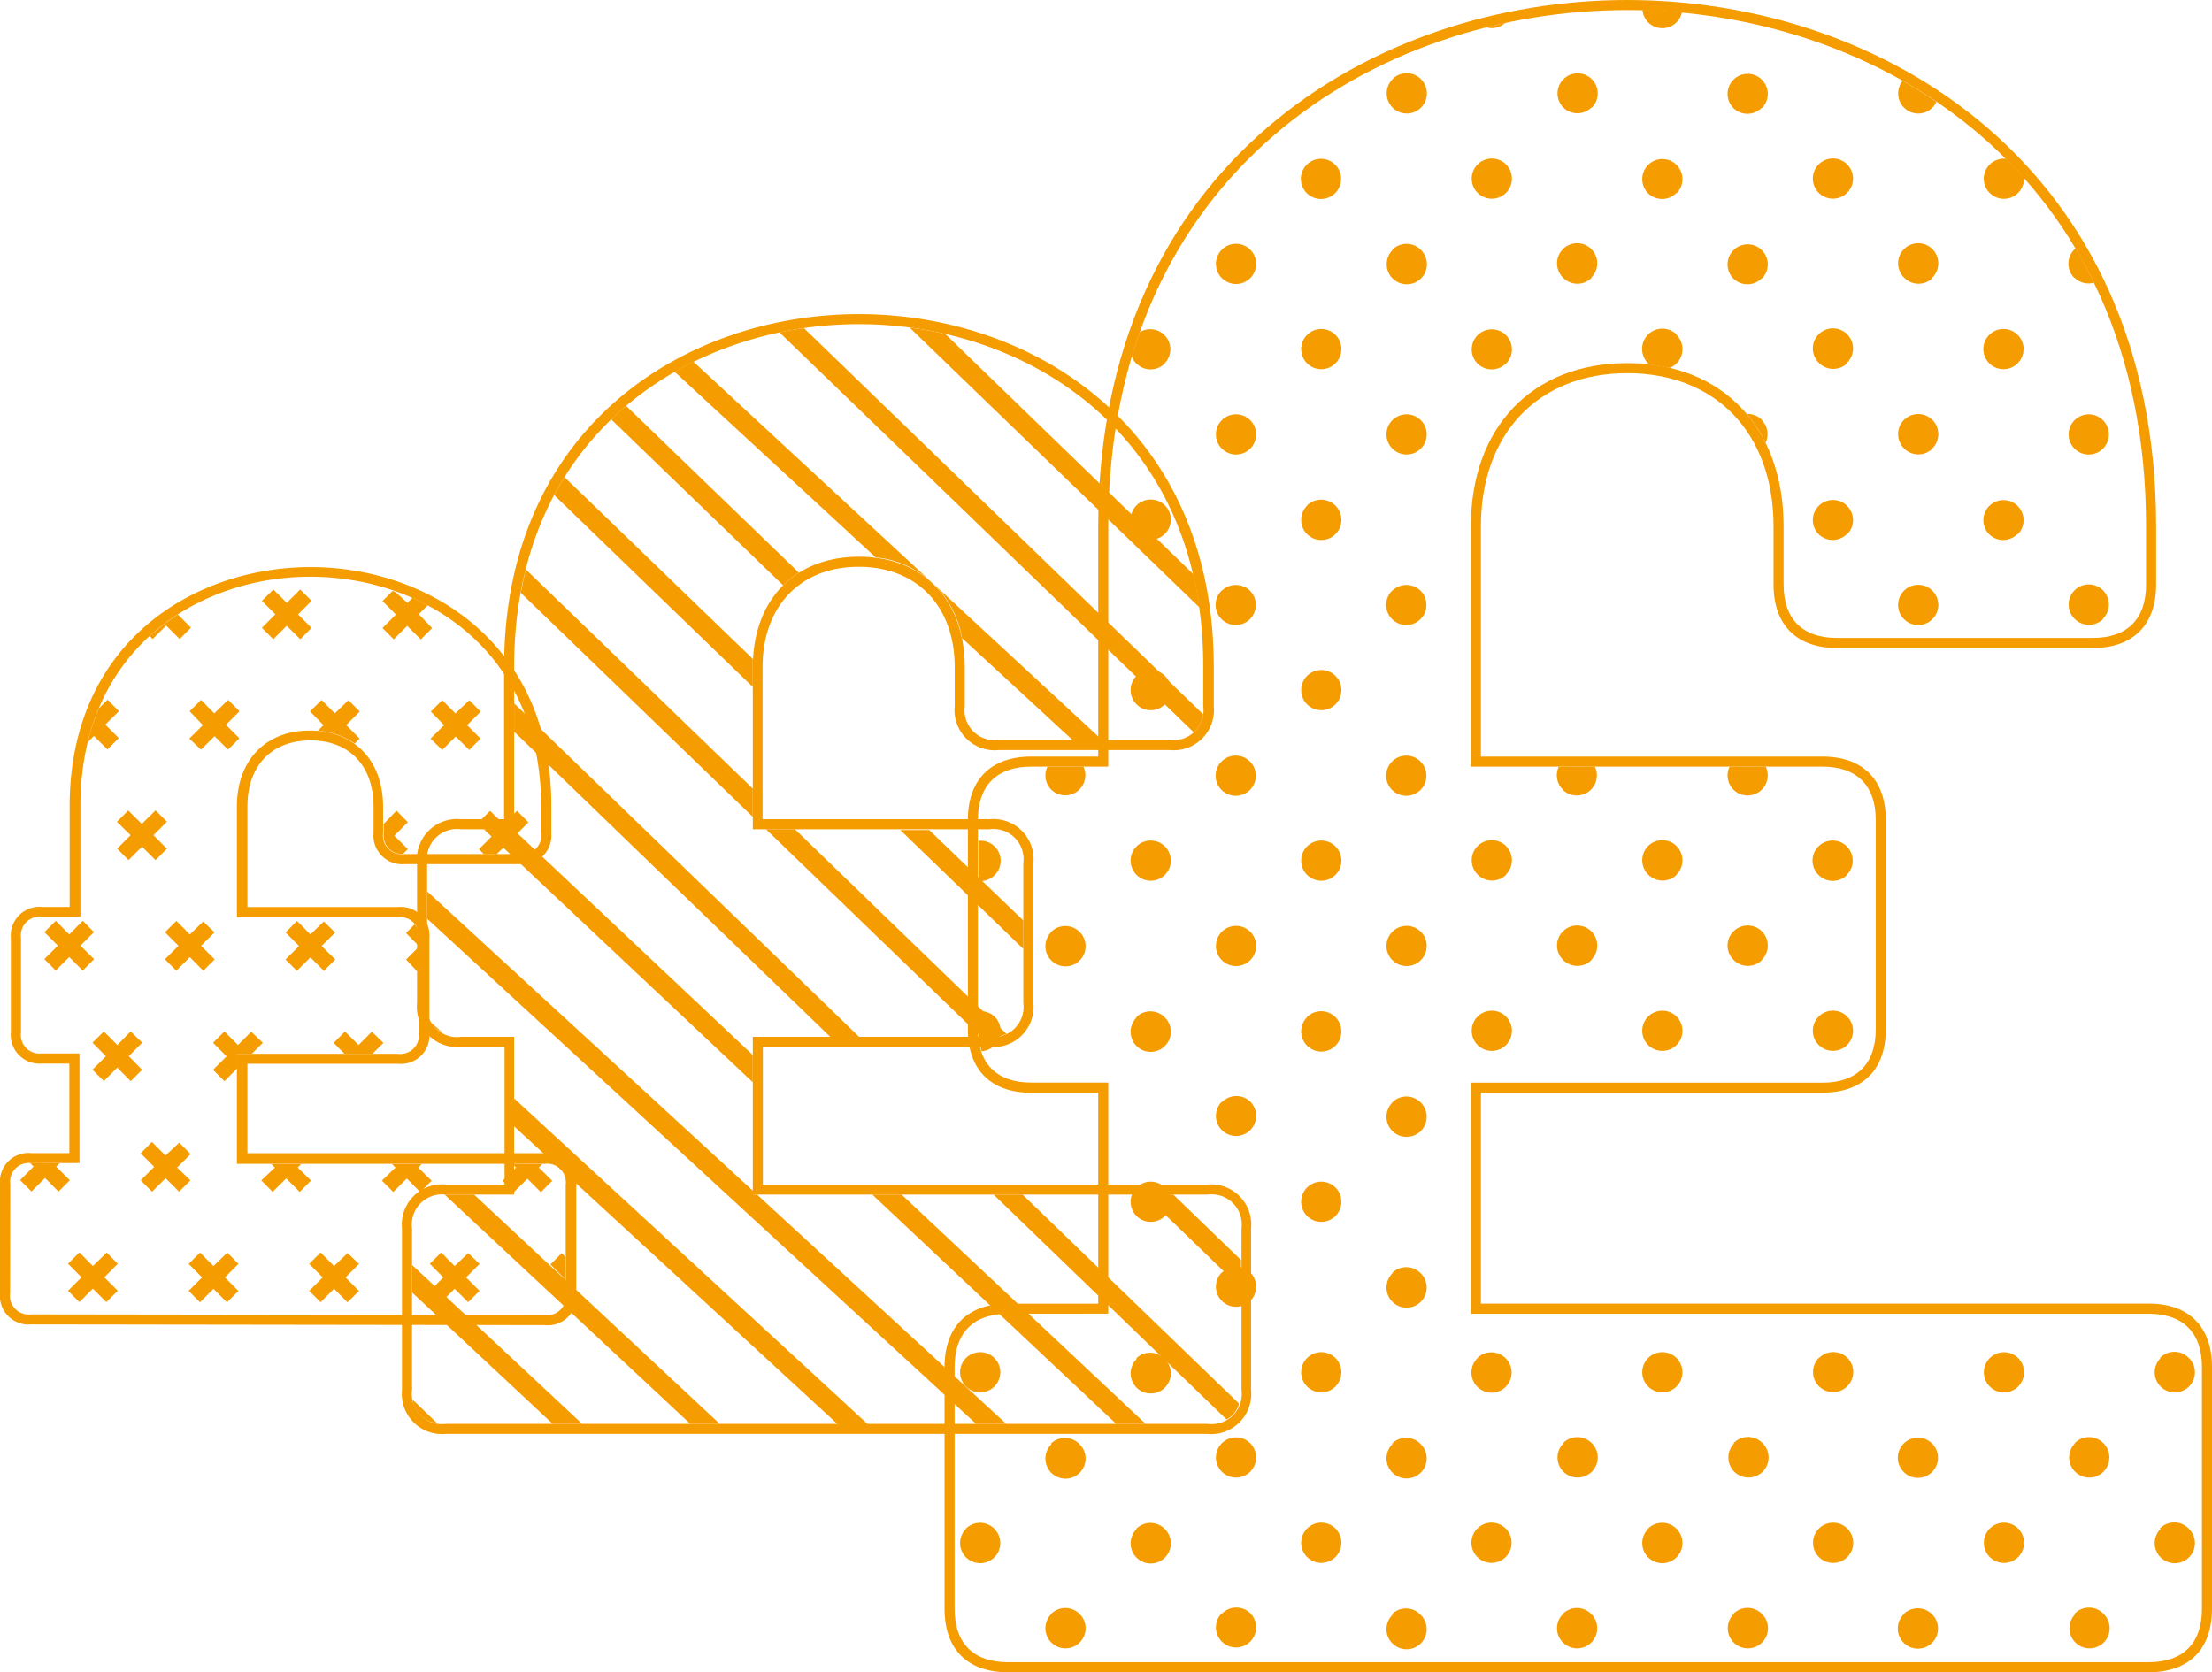 <svg xmlns="http://www.w3.org/2000/svg" viewBox="0 0 220.11 166.43"><defs><style>.cls-1{fill:#f59c00;}</style></defs><g id="Layer_2" data-name="Layer 2"><g id="Layer_1-2" data-name="Layer 1"><path class="cls-1" d="M54.18,131.88,3.1,131.81A2.85,2.85,0,0,1,0,128.7l0-10.84a2.85,2.85,0,0,1,3.11-3.1H6.9v-8.91H4.18a2.86,2.86,0,0,1-3.1-3.11V93.37A2.86,2.86,0,0,1,4.2,90.26H6.93l0-10c0-16.39,12.45-23.83,24-23.82s24,7.5,23.93,23.89v2.6A2.86,2.86,0,0,1,51.74,86L40.28,86a2.86,2.86,0,0,1-3.11-3.11V80.28c0-4.06-2.4-6.59-6.27-6.59s-6.28,2.51-6.28,6.58l0,10,15,0a2.86,2.86,0,0,1,3.11,3.11l0,9.39a2.85,2.85,0,0,1-3.11,3.1l-15,0v8.9l29.62,0a2.85,2.85,0,0,1,3.1,3.11v10.84A2.85,2.85,0,0,1,54.18,131.88ZM3.12,115.76a1.86,1.86,0,0,0-2.1,2.1L1,128.7a1.87,1.87,0,0,0,2.1,2.11l51.08.07a1.86,1.86,0,0,0,2.11-2.1V117.94a1.86,1.86,0,0,0-2.1-2.11l-30.62,0V104.88l16,0a1.87,1.87,0,0,0,2.11-2.11l0-9.38a1.88,1.88,0,0,0-2.11-2.11l-16,0,0-11c0-4.61,2.86-7.58,7.28-7.57s7.27,3,7.27,7.59v2.61A1.87,1.87,0,0,0,40.28,85l11.46,0a1.87,1.87,0,0,0,2.11-2.11v-2.6c0-15.7-11.87-22.87-22.93-22.89S8,64.54,8,80.24l0,11H4.2a1.87,1.87,0,0,0-2.11,2.11v9.38a1.86,1.86,0,0,0,2.1,2.11H7.91v10.91Z"/><path class="cls-1" d="M38.06,62.5l1.34-1.34-1.34-1.34,1-1,.29.1L40.54,60l.5-.5c.52.23,1,.48,1.52.74l-.89.89L43,62.51l-1.13,1.13-1.35-1.35-1.34,1.34ZM27.19,63.62l1.34-1.34,1.35,1.34L31,62.49l-1.34-1.34L31,59.8l-1.13-1.13L28.54,60,27.2,58.67,26.06,59.8l1.34,1.34-1.34,1.34ZM55.9,124.71l-1.13,1.13,1.34,1.34-1.34,1.34,1.13,1.14.35-.35a4.39,4.39,0,0,0,0-.53V125.1Zm-9.31,0L45.24,126l-1.34-1.35-1.13,1.13,1.34,1.35-1.34,1.34,1.13,1.13,1.34-1.34,1.34,1.34,1.14-1.13-1.34-1.34,1.34-1.34Zm-12,0L33.24,126l-1.34-1.35-1.13,1.13,1.34,1.35-1.34,1.34,1.13,1.13,1.34-1.34,1.34,1.35,1.14-1.13-1.34-1.35,1.34-1.34ZM16.53,62.26l1.35,1.34L19,62.47,17.7,61.16a22.15,22.15,0,0,0-2.8,2.15l.29.29ZM5.59,116.11l.35-.35H3l.34.34L2,117.45l1.13,1.13,1.35-1.34,1.34,1.35,1.13-1.13Zm7.22-11,1.34-1.34L13,102.65,11.68,104l-1.35-1.35L9.2,103.77l1.34,1.35L9.2,106.46l1.13,1.13,1.34-1.34L13,107.6l1.14-1.13ZM5.54,96.59l1.35-1.34,1.34,1.34,1.13-1.13L8,94.11l1.35-1.34L8.24,91.64,6.89,93,5.55,91.64,4.42,92.77l1.34,1.34L4.41,95.45ZM13,83.12l-1.34,1.34,1.13,1.14,1.34-1.34,1.35,1.34,1.13-1.13-1.34-1.35,1.34-1.34-1.13-1.13L14.11,82l-1.35-1.34-1.13,1.13Zm-2.31-8.53,1.13-1.13-1.34-1.34,1.35-1.34-1.13-1.14-.86.86a23,23,0,0,0-1.12,3.37l.63-.62Zm11.93,50.07L21.24,126l-1.34-1.34-1.13,1.13,1.34,1.34-1.34,1.34,1.13,1.14,1.34-1.34,1.34,1.34,1.14-1.13-1.34-1.35,1.34-1.34Zm-12,0L9.24,126,7.9,124.64l-1.13,1.13,1.34,1.35-1.34,1.34,1.13,1.13,1.34-1.34,1.34,1.34,1.14-1.13-1.34-1.34,1.34-1.34Zm43-8.46.35-.35H51l.35.35L50,117.52l1.13,1.13,1.35-1.34,1.34,1.34,1.13-1.13Zm-12,0,.35-.35H39l.35.35L38,117.5l1.13,1.13,1.35-1.34,1.34,1.35,1.13-1.13Zm-12,0,.35-.35H27l.35.35L26,117.48l1.13,1.14,1.35-1.34,1.34,1.34,1.13-1.13Zm-12,0,1.35-1.34-1.13-1.14L16.46,115l-1.34-1.35L14,114.78l1.34,1.35L14,117.47l1.13,1.13,1.35-1.34,1.34,1.34,1.13-1.13ZM37,102.68,35.68,104l-1.35-1.34-1.13,1.13,1.09,1.09h2.77l1.09-1.09Zm-12,0L23.68,104l-1.35-1.35-1.13,1.13,1.34,1.35-1.34,1.34,1.13,1.13,1.26-1.26v-1.47h1.47l1.09-1.09Zm16.52-6,.2-.2V94.18L40.41,95.5Zm.21-3.22a2.2,2.2,0,0,0-.46-1.48l-.87.88,1.32,1.33Zm-9.51-1.75L30.89,93l-1.34-1.35L28.42,92.8l1.34,1.35-1.35,1.34,1.13,1.13,1.35-1.34,1.34,1.34,1.13-1.13L32,94.15l1.35-1.34Zm-12,0L18.89,93l-1.34-1.35-1.13,1.13,1.34,1.35-1.35,1.34,1.13,1.13,1.35-1.34,1.34,1.35,1.13-1.13L20,94.13l1.35-1.34ZM50.81,85h.93c.13,0,.25,0,.37,0l.47-.47-1.34-1.34,1.34-1.35L51.45,80.7,50.11,82,48.76,80.7l-1.13,1.13L49,83.17l-1.34,1.34.49.5h1.27l.71-.7ZM39.45,80.68,38.18,82v.93A1.84,1.84,0,0,0,40.09,85l.49-.49-1.34-1.34,1.34-1.34Zm4.74-8.51-1.35,1.34L44,74.64l1.35-1.34,1.34,1.34,1.13-1.13-1.34-1.34,1.35-1.34-1.13-1.14L45.32,71,44,69.69l-1.13,1.13Zm-12,0-.57.57A7.2,7.2,0,0,1,35.3,74l.49-.49-1.34-1.35,1.35-1.34-1.13-1.13L33.32,71,32,69.67,30.85,70.8Zm-12,0-1.35,1.34L20,74.61l1.35-1.34,1.34,1.34,1.13-1.13-1.34-1.34,1.35-1.35-1.13-1.13L21.32,71,20,69.66l-1.13,1.13Z"/><path class="cls-1" d="M120.12,142.71H44.32A4,4,0,0,1,40,138.34V122.26a4,4,0,0,1,4.37-4.37h5.84v-13.7H45.87a4,4,0,0,1-4.37-4.37V85.9a4,4,0,0,1,4.37-4.37h4.29V66.41c0-24.15,18.31-35.15,35.31-35.15s35.31,11,35.31,35.15v3.87a4,4,0,0,1-4.37,4.37h-17A4,4,0,0,1,95,70.28V66.41c0-6.09-3.76-10-9.56-10s-9.56,3.93-9.56,10V81.53H98.46a4,4,0,0,1,4.37,4.37V99.82a4,4,0,0,1-4.37,4.37H75.91v13.7h44.21a4,4,0,0,1,4.37,4.37v16.08A4,4,0,0,1,120.12,142.71Zm-75.8-23.82A3,3,0,0,0,41,122.26v16.08a3,3,0,0,0,3.37,3.37h75.8a3,3,0,0,0,3.37-3.37V122.26a3,3,0,0,0-3.37-3.37H74.91v-15.7H98.46a3,3,0,0,0,3.37-3.37V85.9a3,3,0,0,0-3.37-3.37H74.91V66.41c0-6.69,4.15-11,10.56-11S96,59.72,96,66.41v3.87a3,3,0,0,0,3.36,3.37h17a3,3,0,0,0,3.37-3.37V66.41C119.78,43,102,32.26,85.47,32.26S51.16,43,51.16,66.41V82.53H45.87A3,3,0,0,0,42.5,85.9V99.82a3,3,0,0,0,3.37,3.37h5.29v15.7Z"/><path class="cls-1" d="M41.05,139.29l2.44,2.35A2.73,2.73,0,0,1,41.05,139.29ZM41,128.63l14,13.08h2.93L41,125.89Zm73,13.08L89.72,118.89H86.8l24.27,22.82ZM48.14,82.53l26.77,25.18V105L51.06,82.53Zm-5.64,8.9,54.63,50.28h3l-24.8-22.82h-.38v-.35L42.5,88.71Zm80.8,48.27-21.55-20.81H98.87l23.18,22.38A2.58,2.58,0,0,0,123.3,139.7ZM51.16,72.82l31.46,30.37h2.87L51.16,70Zm72.33,52.58-6.74-6.51h-2.88l9.62,9.29ZM51.82,59l23.09,22.3V78.49L52.32,56.67C52.13,57.42,52,58.19,51.82,59Zm46.64,44.22a4.33,4.33,0,0,0,1.7-.32L79.1,82.53H76.22l21.4,20.66Zm3.37-11.61-9.37-9H89.59l12.24,11.83ZM55.14,49.27l19.77,19.1v-2c0-.27,0-.53,0-.79L56.17,47.49C55.81,48.07,55.47,48.66,55.14,49.27ZM79.5,57,62.3,40.39c-.51.43-1,.88-1.49,1.34L77.93,58.26A8.68,8.68,0,0,1,79.5,57ZM44.32,118.89h-.08l24.45,22.82h2.93L47.17,118.89Zm-.18-16-1.21-1.11A2.56,2.56,0,0,0,44.14,102.85Zm7,9.19,32.22,29.67h3L51.16,109.32Zm68.57-41L80,32.66c-.82.11-1.63.25-2.44.42l41.23,39.81A3,3,0,0,0,119.73,71Zm-24-7.59,11.08,10.22h2.94L69,36c-.64.32-1.26.65-1.87,1l20,18.47A9.65,9.65,0,0,1,95.71,63.43Zm23-6.38L94.05,33.23c-1.18-.26-2.36-.48-3.54-.63l28.85,27.86A33.17,33.17,0,0,0,118.71,57.05Z"/><path class="cls-1" d="M213.82,166.43H100.28c-4,0-6.29-2.29-6.29-6.29V136.05c0-4,2.29-6.3,6.29-6.3h9v-21H102.6c-4,0-6.29-2.29-6.29-6.29V81.6c0-4,2.29-6.3,6.29-6.3h6.68V52.4c0-36,27.29-52.4,52.64-52.4s52.63,16.4,52.63,52.4v5.79c0,4-2.29,6.3-6.29,6.3H182.77c-4,0-6.29-2.3-6.29-6.3V52.4c0-9.27-5.72-15.26-14.56-15.26s-14.56,6-14.56,15.26V75.3h34c4,0,6.29,2.3,6.29,6.3v20.85c0,4-2.29,6.29-6.29,6.29h-34v21h66.46c4,0,6.29,2.3,6.29,6.3v24.09C220.11,164.14,217.82,166.43,213.82,166.43ZM100.28,130.75c-3.41,0-5.29,1.88-5.29,5.3v24.09c0,3.41,1.88,5.29,5.29,5.29H213.82c3.41,0,5.29-1.88,5.29-5.29V136.05c0-3.42-1.88-5.3-5.29-5.3H146.36v-23h35c3.41,0,5.29-1.88,5.29-5.29V81.6c0-3.42-1.88-5.3-5.29-5.3h-35V52.4c0-9.87,6.1-16.26,15.56-16.26s15.56,6.39,15.56,16.26v5.79c0,3.42,1.88,5.3,5.29,5.3h25.49c3.41,0,5.29-1.88,5.29-5.3V52.4c0-35.32-26.77-51.4-51.63-51.4s-51.64,16.08-51.64,51.4V76.3H102.6c-3.41,0-5.29,1.88-5.29,5.3v20.85c0,3.41,1.88,5.29,5.29,5.29h7.68v23Z"/><path class="cls-1" d="M132.89,33.33a2,2,0,1,1-2.83,0A2,2,0,0,1,132.89,33.33Zm-2.83,33.94a2,2,0,1,0,2.83,0A2,2,0,0,0,130.06,67.27Zm0,50.92a2,2,0,1,0,2.83,0A2,2,0,0,0,130.06,118.19Zm0-33.95a2,2,0,1,0,2.83,0A2,2,0,0,0,130.06,84.24Zm0,17a2,2,0,1,0,2.83,0A2,2,0,0,0,130.06,101.21Zm0-50.91a2,2,0,1,0,2.83,0A2,2,0,0,0,130.06,50.3Zm8.49,59.4a2,2,0,1,0,2.83,0A2,2,0,0,0,138.55,109.7Zm0,17a2,2,0,1,0,2.83,0A2,2,0,0,0,138.55,126.67Zm0,17a2,2,0,1,0,2.83,0A2,2,0,0,0,138.55,143.64Zm0,17a2,2,0,1,0,2.83,0A2,2,0,0,0,138.55,160.61ZM113.09,67.27a2,2,0,1,0,2.83,0A2,2,0,0,0,113.09,67.27Zm8.49-25.45a2,2,0,1,0,2.83,0A2,2,0,0,0,121.58,41.82Zm0,101.82a2,2,0,1,0,2.83,0A2,2,0,0,0,121.58,143.64Zm0-17a2,2,0,1,0,2.83,0A2,2,0,0,0,121.58,126.67Zm0-17a2,2,0,1,0,2.83,0A2,2,0,0,0,121.58,109.7Zm0,50.91a2,2,0,1,0,2.83,0A2,2,0,0,0,121.58,160.61ZM113.09,50.3a2,2,0,1,0,2.83,0A2,2,0,0,0,113.09,50.3Zm8.49,42.43a2,2,0,1,0,2.83,0A2,2,0,0,0,121.58,92.73Zm8.48,42.43a2,2,0,1,0,2.83,0A2,2,0,0,0,130.06,135.16ZM121.58,24.85a2,2,0,1,0,2.83,0A2,2,0,0,0,121.58,24.85Zm8.48,127.28a2,2,0,1,0,2.83,0A2,2,0,0,0,130.06,152.13Zm8.49-59.4a2,2,0,1,0,2.83,0A2,2,0,0,0,138.55,92.73Zm-17-33.94a2,2,0,1,0,2.83,0A2,2,0,0,0,121.58,58.79Zm0,17a2,2,0,1,0,2.83,0A2,2,0,0,0,121.58,75.76Zm8.48-59.4a2,2,0,1,0,2.83,0A2,2,0,0,0,130.06,16.36Zm59.4,127.28a2,2,0,1,0,2.83,0A2,2,0,0,0,189.46,143.64Zm0,17a2,2,0,1,0,2.83,0A2,2,0,0,0,189.46,160.61ZM181,152.13a2,2,0,1,0,2.82,0A2,2,0,0,0,181,152.13Zm0-17a2,2,0,1,0,2.82,0A2,2,0,0,0,181,135.16Zm17,17a2,2,0,1,0,2.82,0A2,2,0,0,0,198,152.13Zm8.48-8.49a2,2,0,1,0,2.83,0A2,2,0,0,0,206.43,143.64ZM198,135.16a2,2,0,1,0,2.82,0A2,2,0,0,0,198,135.16Zm17,0a2,2,0,1,0,2.82,0A2,2,0,0,0,214.92,135.16Zm0,17a2,2,0,1,0,2.82,0A2,2,0,0,0,214.92,152.13Zm-8.49,8.48a2,2,0,1,0,2.83,0A2,2,0,0,0,206.43,160.61Zm-33.94-17a2,2,0,1,0,2.83,0A2,2,0,0,0,172.49,143.64Zm-17,0a2,2,0,1,0,2.83,0A2,2,0,0,0,155.52,143.64Zm-17-135.76a2,2,0,1,0,2.83,0A2,2,0,0,0,138.55,7.88Zm0,17a2,2,0,1,0,2.83,0A2,2,0,0,0,138.55,24.85Zm33.94,135.76a2,2,0,1,0,2.83,0A2,2,0,0,0,172.49,160.61ZM138.55,41.82a2,2,0,1,0,2.83,0A2,2,0,0,0,138.55,41.82ZM147,152.13a2,2,0,1,0,2.83,0A2,2,0,0,0,147,152.13Zm-8.48-93.34a2,2,0,1,0,2.83,0A2,2,0,0,0,138.55,58.79ZM164,135.16a2,2,0,1,0,2.83,0A2,2,0,0,0,164,135.16Zm0,17a2,2,0,1,0,2.83,0A2,2,0,0,0,164,152.13Zm-8.48,8.48a2,2,0,1,0,2.83,0A2,2,0,0,0,155.52,160.61Zm-17-84.85a2,2,0,1,0,2.83,0A2,2,0,0,0,138.55,75.76Zm8.48,59.4a2,2,0,1,0,2.83,0A2,2,0,0,0,147,135.16ZM149.86,104a2,2,0,1,0-2.83,0A2,2,0,0,0,149.86,104Zm33.94,0a2,2,0,1,0-2.82,0A2,2,0,0,0,183.8,104Zm-8.48-8.48a2,2,0,1,0-2.83,0A2,2,0,0,0,175.32,95.56ZM99,87.07a2,2,0,0,0-1.64-3.39v4A2,2,0,0,0,99,87.07ZM200.77,36.16a2,2,0,1,0-2.82,0A2,2,0,0,0,200.77,36.16Zm-17,50.91a2,2,0,1,0-2.82,0A2,2,0,0,0,183.8,87.07ZM99,101.21a2,2,0,0,0-1.64-.56v1.8a7.23,7.23,0,0,0,.32,2.17A2,2,0,0,0,99,104,2,2,0,0,0,99,101.21ZM209.26,44.65a2,2,0,1,0-2.83,0A2,2,0,0,0,209.26,44.65ZM166.83,104a2,2,0,1,0-2.83,0A2,2,0,0,0,166.83,104Zm42.43-42.42a2,2,0,1,0-2.83,0A2,2,0,0,0,209.26,61.62Zm-59.4,25.45a2,2,0,1,0-2.83,0A2,2,0,0,0,149.86,87.07Zm8.49,8.49a2,2,0,1,0-2.83,0A2,2,0,0,0,158.35,95.56Zm8.48-8.49a2,2,0,1,0-2.83,0A2,2,0,0,0,166.83,87.07Zm0-53.74A2,2,0,0,0,164,36.16l.16.13a17.06,17.06,0,0,1,1.94.33,1.77,1.77,0,0,0,.73-.46A2,2,0,0,0,166.83,33.33Zm8.49,8.49a2,2,0,0,0-1.5-.58,14.47,14.47,0,0,1,1.87,2.87A2,2,0,0,0,175.32,41.82Zm31.11-14.14a2,2,0,0,0,1.93.5c-.57-1.17-1.17-2.32-1.82-3.42a.48.48,0,0,0-.11.09A2,2,0,0,0,206.43,27.68ZM104.61,78.59a2,2,0,0,0,3.2-2.29h-3.58A2,2,0,0,0,104.61,78.59Zm67.88,0a2,2,0,0,0,3.21-2.29h-3.59A2,2,0,0,0,172.49,78.59Zm-17,0a2,2,0,0,0,3.21-2.29h-3.59A2,2,0,0,0,155.52,78.59Zm-39.6-42.43a2,2,0,0,0-2.48-3.1c-.28.79-.55,1.6-.79,2.42a1.85,1.85,0,0,0,.44.68A2,2,0,0,0,115.92,36.16ZM149.77,2.29l-1.87.43A2,2,0,0,0,149.77,2.29Zm39.69,8.42a2,2,0,0,0,2.83,0,2,2,0,0,0,.39-.58c-1.09-.74-2.21-1.44-3.35-2.09A2,2,0,0,0,189.46,10.71ZM166.83,2.22a1.89,1.89,0,0,0,.53-1c-1.31-.13-2.62-.2-3.92-.24A2,2,0,0,0,164,2.22,2,2,0,0,0,166.83,2.22ZM198,16.36a2,2,0,1,0,3.4,1.33c-.58-.65-1.18-1.28-1.79-1.89A2,2,0,0,0,198,16.36Zm-39.6-5.65a2,2,0,1,0-2.83,0A2,2,0,0,0,158.35,10.71ZM96.12,135.16a2,2,0,1,0,2.83,0A2,2,0,0,0,96.12,135.16Zm0,17a2,2,0,1,0,2.83,0A2,2,0,0,0,96.12,152.13Zm8.49,8.48a2,2,0,1,0,2.83,0A2,2,0,0,0,104.61,160.61Zm0-67.88a2,2,0,1,0,2.83,0A2,2,0,0,0,104.61,92.73Zm45.25-56.57a2,2,0,1,0-2.83,0A2,2,0,0,0,149.86,36.16Zm-36.77,116a2,2,0,1,0,2.83,0A2,2,0,0,0,113.09,152.13Zm87.68-99a2,2,0,1,0-2.82,0A2,2,0,0,0,200.77,53.13Zm-87.68,48.08a2,2,0,1,0,2.83,0A2,2,0,0,0,113.09,101.21Zm0,34a2,2,0,1,0,2.83,0A2,2,0,0,0,113.09,135.16Zm-8.48,8.48a2,2,0,1,0,2.83,0A2,2,0,0,0,104.61,143.64ZM149.86,19.19a2,2,0,1,0-2.83,0A2,2,0,0,0,149.86,19.19Zm-36.77,99a2,2,0,1,0,2.83,0A2,2,0,0,0,113.09,118.19Zm70.71-99a2,2,0,1,0-2.82,0A2,2,0,0,0,183.8,19.19Zm8.49,42.43a2,2,0,1,0-2.83,0A2,2,0,0,0,192.29,61.62Zm0-17a2,2,0,1,0-2.83,0A2,2,0,0,0,192.29,44.65Zm-33.94-17a2,2,0,1,0-2.83,0A2,2,0,0,0,158.35,27.68Zm33.94,0a2,2,0,1,0-2.83,0A2,2,0,0,0,192.29,27.68Zm-8.49,8.48a2,2,0,1,0-2.82,0A2,2,0,0,0,183.8,36.16ZM113.09,84.24a2,2,0,1,0,2.83,0A2,2,0,0,0,113.09,84.24Zm53.74-65a2,2,0,1,0-2.83,0A2,2,0,0,0,166.83,19.19Zm8.49-8.48a2,2,0,1,0-2.83,0A2,2,0,0,0,175.32,10.71Zm8.48,42.42a2,2,0,1,0-2.82,0A2,2,0,0,0,183.8,53.13Zm-8.48-25.45a2,2,0,1,0-2.83,0A2,2,0,0,0,175.32,27.68Z"/></g></g></svg>